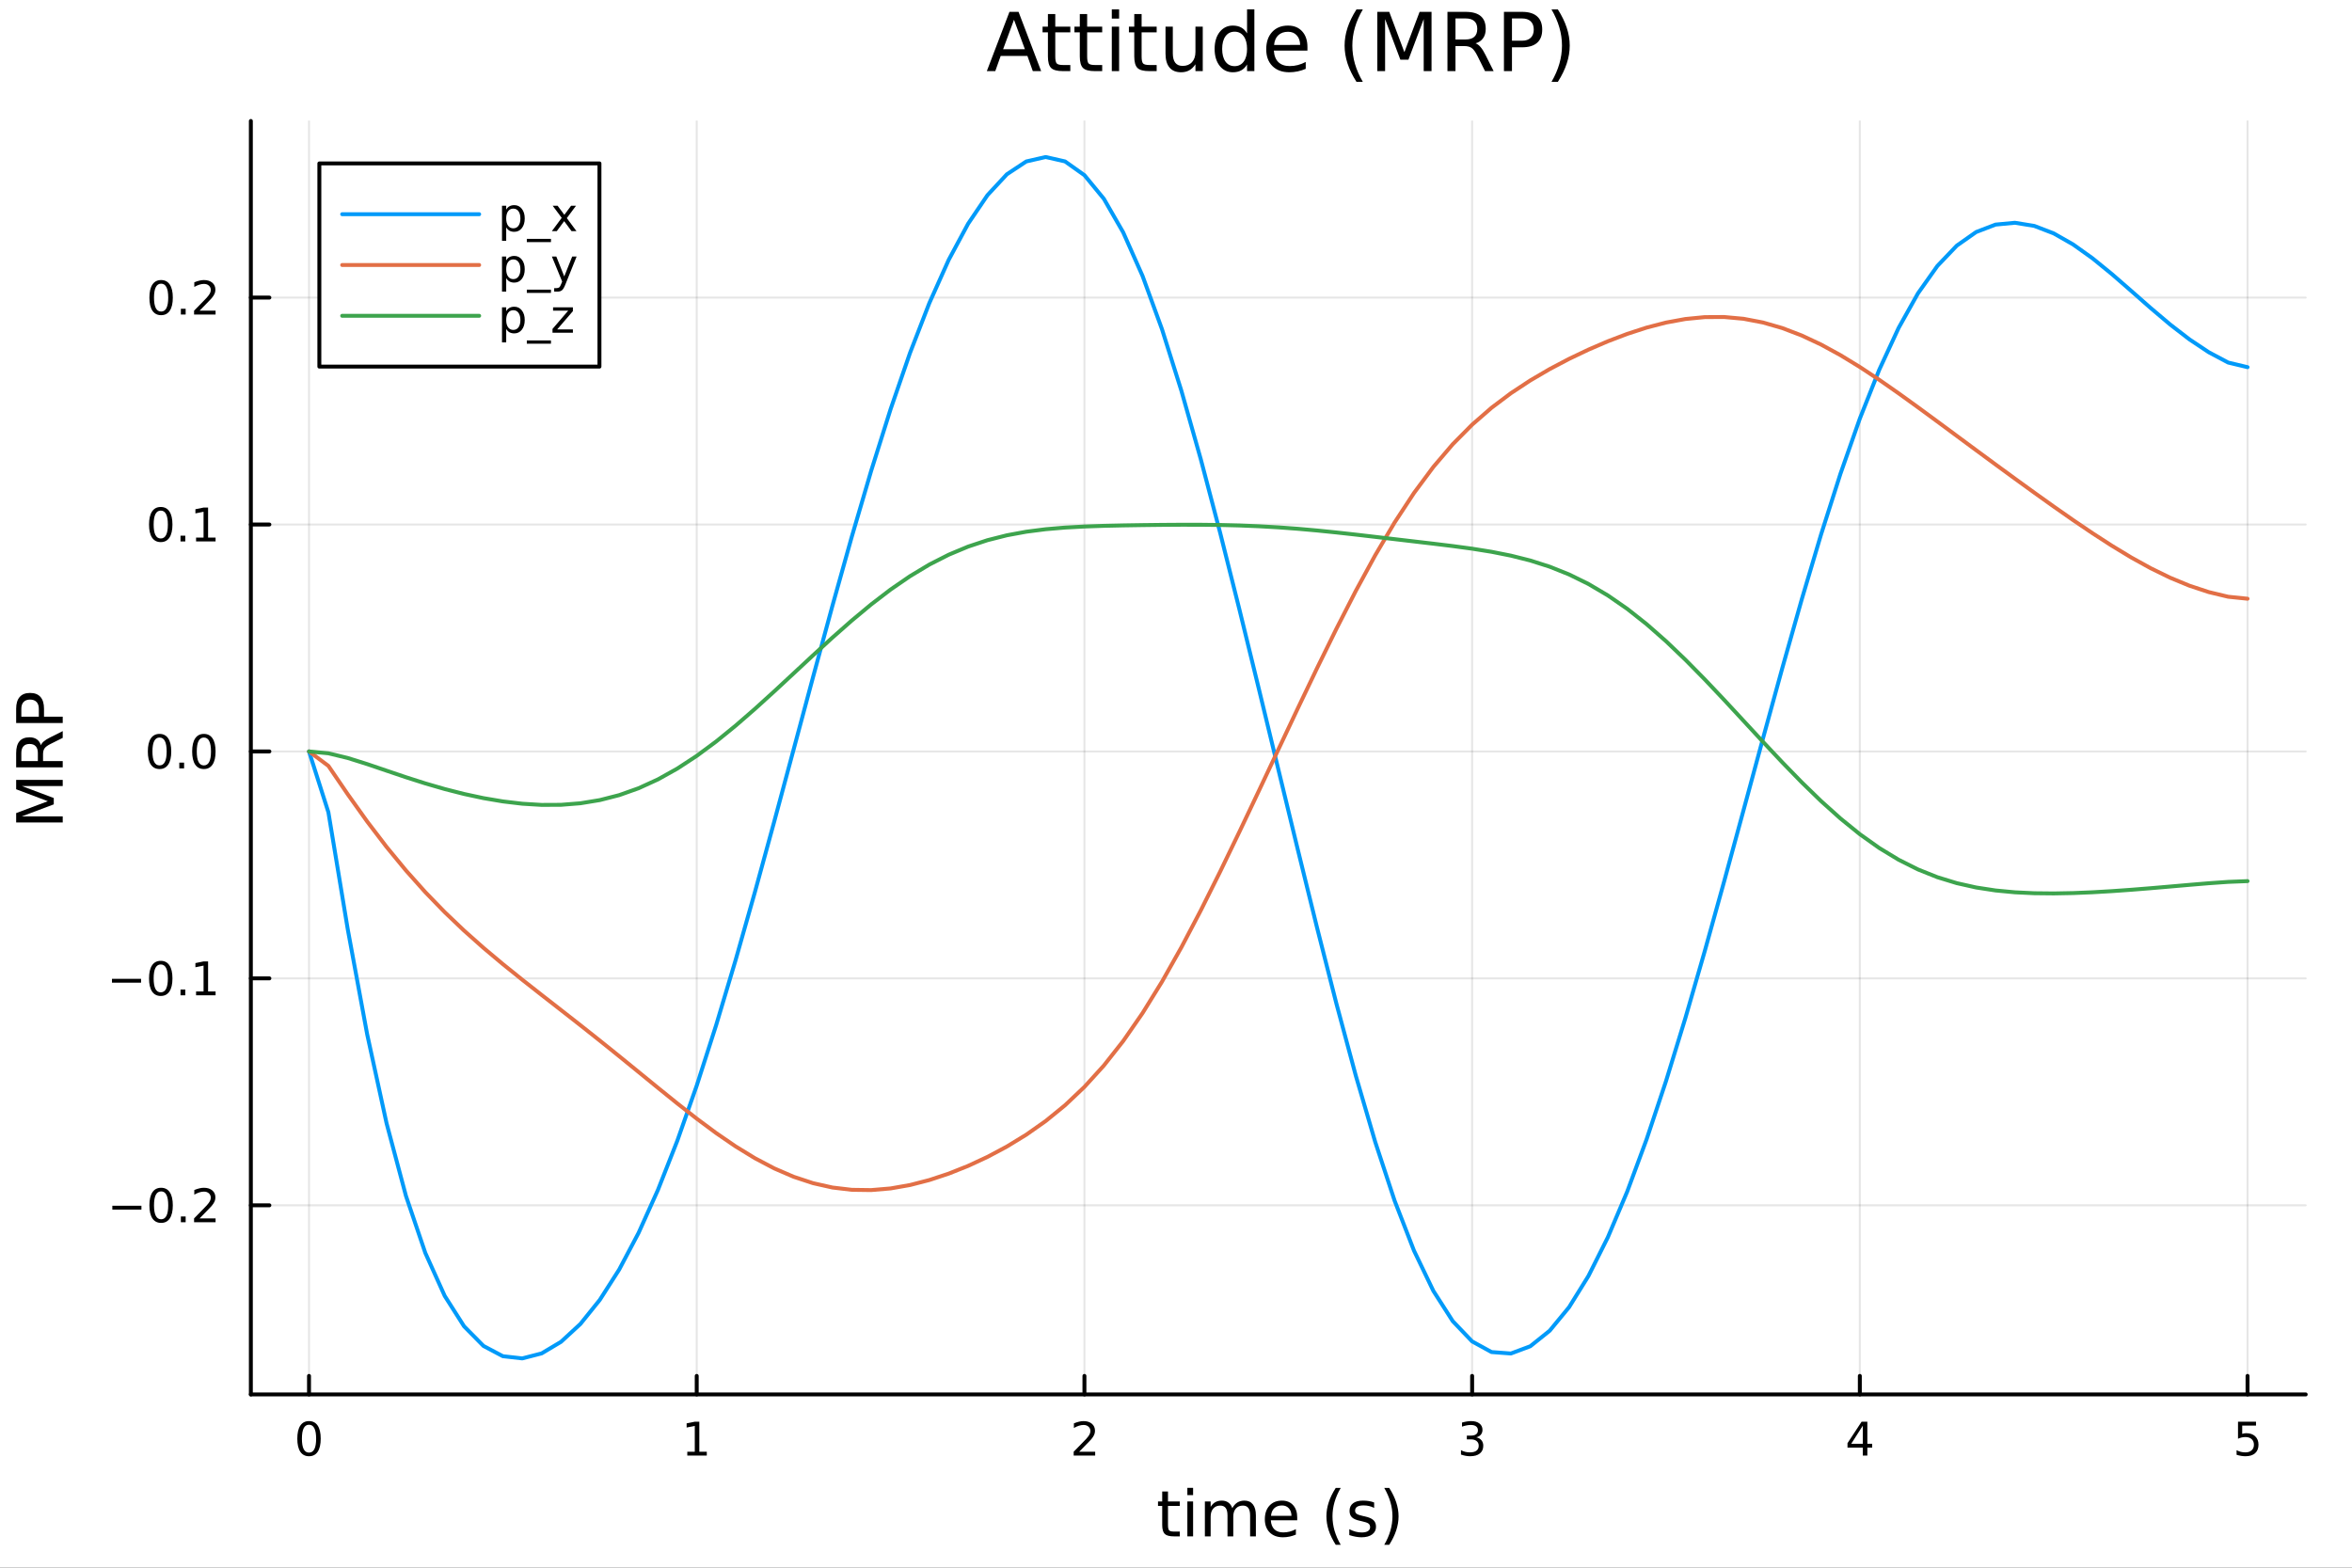 <?xml version="1.0" encoding="utf-8"?>
<svg xmlns="http://www.w3.org/2000/svg" xmlns:xlink="http://www.w3.org/1999/xlink" width="600" height="400" viewBox="0 0 2400 1600">
<rect x="0" y="0" width="2400" height="1600" fill="#333333" stroke="none"/>
<defs>
  <clipPath id="clip570">
    <rect x="0" y="0" width="2400" height="1600"/>
  </clipPath>
</defs>
<path clip-path="url(#clip570)" d="M0 1600 L2400 1600 L2400 0 L0 0  Z" fill="#ffffff" fill-rule="evenodd" fill-opacity="1"/>
<defs>
  <clipPath id="clip571">
    <rect x="480" y="0" width="1681" height="1600"/>
  </clipPath>
</defs>
<path clip-path="url(#clip570)" d="M255.977 1423.18 L2352.76 1423.18 L2352.76 123.472 L255.977 123.472  Z" fill="#ffffff" fill-rule="evenodd" fill-opacity="1"/>
<defs>
  <clipPath id="clip572">
    <rect x="255" y="123" width="2098" height="1301"/>
  </clipPath>
</defs>
<polyline clip-path="url(#clip572)" style="stroke:#000000; stroke-linecap:round; stroke-linejoin:round; stroke-width:2; stroke-opacity:0.1; fill:none" points="315.32,1423.18 315.32,123.472 "/>
<polyline clip-path="url(#clip572)" style="stroke:#000000; stroke-linecap:round; stroke-linejoin:round; stroke-width:2; stroke-opacity:0.1; fill:none" points="710.939,1423.18 710.939,123.472 "/>
<polyline clip-path="url(#clip572)" style="stroke:#000000; stroke-linecap:round; stroke-linejoin:round; stroke-width:2; stroke-opacity:0.1; fill:none" points="1106.56,1423.18 1106.56,123.472 "/>
<polyline clip-path="url(#clip572)" style="stroke:#000000; stroke-linecap:round; stroke-linejoin:round; stroke-width:2; stroke-opacity:0.1; fill:none" points="1502.18,1423.18 1502.18,123.472 "/>
<polyline clip-path="url(#clip572)" style="stroke:#000000; stroke-linecap:round; stroke-linejoin:round; stroke-width:2; stroke-opacity:0.1; fill:none" points="1897.79,1423.18 1897.79,123.472 "/>
<polyline clip-path="url(#clip572)" style="stroke:#000000; stroke-linecap:round; stroke-linejoin:round; stroke-width:2; stroke-opacity:0.1; fill:none" points="2293.41,1423.18 2293.41,123.472 "/>
<polyline clip-path="url(#clip572)" style="stroke:#000000; stroke-linecap:round; stroke-linejoin:round; stroke-width:2; stroke-opacity:0.1; fill:none" points="255.977,1230.15 2352.76,1230.15 "/>
<polyline clip-path="url(#clip572)" style="stroke:#000000; stroke-linecap:round; stroke-linejoin:round; stroke-width:2; stroke-opacity:0.1; fill:none" points="255.977,998.544 2352.76,998.544 "/>
<polyline clip-path="url(#clip572)" style="stroke:#000000; stroke-linecap:round; stroke-linejoin:round; stroke-width:2; stroke-opacity:0.1; fill:none" points="255.977,766.936 2352.76,766.936 "/>
<polyline clip-path="url(#clip572)" style="stroke:#000000; stroke-linecap:round; stroke-linejoin:round; stroke-width:2; stroke-opacity:0.1; fill:none" points="255.977,535.329 2352.76,535.329 "/>
<polyline clip-path="url(#clip572)" style="stroke:#000000; stroke-linecap:round; stroke-linejoin:round; stroke-width:2; stroke-opacity:0.1; fill:none" points="255.977,303.722 2352.76,303.722 "/>
<polyline clip-path="url(#clip570)" style="stroke:#000000; stroke-linecap:round; stroke-linejoin:round; stroke-width:4; stroke-opacity:1; fill:none" points="255.977,1423.18 2352.76,1423.18 "/>
<polyline clip-path="url(#clip570)" style="stroke:#000000; stroke-linecap:round; stroke-linejoin:round; stroke-width:4; stroke-opacity:1; fill:none" points="315.32,1423.18 315.32,1404.28 "/>
<polyline clip-path="url(#clip570)" style="stroke:#000000; stroke-linecap:round; stroke-linejoin:round; stroke-width:4; stroke-opacity:1; fill:none" points="710.939,1423.18 710.939,1404.28 "/>
<polyline clip-path="url(#clip570)" style="stroke:#000000; stroke-linecap:round; stroke-linejoin:round; stroke-width:4; stroke-opacity:1; fill:none" points="1106.56,1423.18 1106.56,1404.28 "/>
<polyline clip-path="url(#clip570)" style="stroke:#000000; stroke-linecap:round; stroke-linejoin:round; stroke-width:4; stroke-opacity:1; fill:none" points="1502.18,1423.18 1502.18,1404.28 "/>
<polyline clip-path="url(#clip570)" style="stroke:#000000; stroke-linecap:round; stroke-linejoin:round; stroke-width:4; stroke-opacity:1; fill:none" points="1897.79,1423.18 1897.79,1404.28 "/>
<polyline clip-path="url(#clip570)" style="stroke:#000000; stroke-linecap:round; stroke-linejoin:round; stroke-width:4; stroke-opacity:1; fill:none" points="2293.41,1423.18 2293.41,1404.28 "/>
<path clip-path="url(#clip570)" d="M315.32 1454.1 Q311.709 1454.1 309.88 1457.66 Q308.075 1461.2 308.075 1468.33 Q308.075 1475.44 309.88 1479.01 Q311.709 1482.55 315.32 1482.55 Q318.954 1482.55 320.76 1479.01 Q322.588 1475.44 322.588 1468.33 Q322.588 1461.2 320.76 1457.66 Q318.954 1454.1 315.32 1454.1 M315.32 1450.39 Q321.13 1450.39 324.186 1455 Q327.264 1459.58 327.264 1468.33 Q327.264 1477.06 324.186 1481.67 Q321.13 1486.25 315.32 1486.25 Q309.51 1486.25 306.431 1481.67 Q303.376 1477.06 303.376 1468.33 Q303.376 1459.58 306.431 1455 Q309.51 1450.39 315.32 1450.39 Z" fill="#000000" fill-rule="nonzero" fill-opacity="1" /><path clip-path="url(#clip570)" d="M701.321 1481.64 L708.959 1481.64 L708.959 1455.28 L700.649 1456.95 L700.649 1452.69 L708.913 1451.02 L713.589 1451.02 L713.589 1481.64 L721.228 1481.64 L721.228 1485.58 L701.321 1485.58 L701.321 1481.64 Z" fill="#000000" fill-rule="nonzero" fill-opacity="1" /><path clip-path="url(#clip570)" d="M1101.21 1481.64 L1117.53 1481.64 L1117.53 1485.58 L1095.59 1485.58 L1095.59 1481.64 Q1098.25 1478.89 1102.83 1474.26 Q1107.44 1469.61 1108.62 1468.27 Q1110.86 1465.74 1111.74 1464.01 Q1112.65 1462.25 1112.65 1460.56 Q1112.65 1457.8 1110.7 1456.07 Q1108.78 1454.33 1105.68 1454.33 Q1103.48 1454.33 1101.02 1455.09 Q1098.59 1455.86 1095.82 1457.41 L1095.82 1452.69 Q1098.64 1451.55 1101.09 1450.97 Q1103.55 1450.39 1105.59 1450.39 Q1110.96 1450.39 1114.15 1453.08 Q1117.34 1455.77 1117.34 1460.26 Q1117.34 1462.39 1116.53 1464.31 Q1115.75 1466.2 1113.64 1468.8 Q1113.06 1469.47 1109.96 1472.69 Q1106.86 1475.88 1101.21 1481.64 Z" fill="#000000" fill-rule="nonzero" fill-opacity="1" /><path clip-path="url(#clip570)" d="M1506.42 1466.95 Q1509.78 1467.66 1511.65 1469.93 Q1513.55 1472.2 1513.55 1475.53 Q1513.55 1480.65 1510.03 1483.45 Q1506.52 1486.25 1500.03 1486.25 Q1497.86 1486.25 1495.54 1485.81 Q1493.25 1485.39 1490.8 1484.54 L1490.8 1480.02 Q1492.74 1481.16 1495.06 1481.74 Q1497.37 1482.32 1499.9 1482.32 Q1504.29 1482.32 1506.59 1480.58 Q1508.9 1478.84 1508.9 1475.53 Q1508.9 1472.48 1506.75 1470.77 Q1504.62 1469.03 1500.8 1469.03 L1496.77 1469.03 L1496.77 1465.19 L1500.98 1465.19 Q1504.43 1465.19 1506.26 1463.82 Q1508.09 1462.43 1508.09 1459.84 Q1508.09 1457.18 1506.19 1455.77 Q1504.32 1454.33 1500.8 1454.33 Q1498.88 1454.33 1496.68 1454.75 Q1494.48 1455.16 1491.84 1456.04 L1491.84 1451.88 Q1494.5 1451.14 1496.82 1450.77 Q1499.16 1450.39 1501.22 1450.39 Q1506.54 1450.39 1509.64 1452.83 Q1512.74 1455.23 1512.74 1459.35 Q1512.74 1462.22 1511.1 1464.21 Q1509.46 1466.18 1506.42 1466.95 Z" fill="#000000" fill-rule="nonzero" fill-opacity="1" /><path clip-path="url(#clip570)" d="M1900.8 1455.09 L1889 1473.54 L1900.8 1473.54 L1900.8 1455.09 M1899.58 1451.02 L1905.46 1451.02 L1905.46 1473.54 L1910.39 1473.54 L1910.39 1477.43 L1905.46 1477.43 L1905.46 1485.58 L1900.8 1485.58 L1900.8 1477.43 L1885.2 1477.43 L1885.2 1472.92 L1899.58 1451.02 Z" fill="#000000" fill-rule="nonzero" fill-opacity="1" /><path clip-path="url(#clip570)" d="M2283.69 1451.02 L2302.05 1451.02 L2302.05 1454.96 L2287.97 1454.96 L2287.97 1463.43 Q2288.99 1463.08 2290.01 1462.92 Q2291.03 1462.73 2292.05 1462.73 Q2297.83 1462.73 2301.21 1465.9 Q2304.59 1469.08 2304.59 1474.49 Q2304.59 1480.07 2301.12 1483.17 Q2297.65 1486.25 2291.33 1486.25 Q2289.15 1486.25 2286.89 1485.88 Q2284.64 1485.51 2282.23 1484.77 L2282.23 1480.07 Q2284.32 1481.2 2286.54 1481.76 Q2288.76 1482.32 2291.24 1482.32 Q2295.24 1482.32 2297.58 1480.21 Q2299.92 1478.1 2299.92 1474.49 Q2299.92 1470.88 2297.58 1468.77 Q2295.24 1466.67 2291.24 1466.67 Q2289.36 1466.67 2287.49 1467.08 Q2285.64 1467.5 2283.69 1468.38 L2283.69 1451.02 Z" fill="#000000" fill-rule="nonzero" fill-opacity="1" /><path clip-path="url(#clip570)" d="M1191.82 1522.27 L1191.82 1532.4 L1203.88 1532.4 L1203.88 1536.95 L1191.82 1536.95 L1191.82 1556.3 Q1191.82 1560.66 1193 1561.9 Q1194.21 1563.14 1197.87 1563.14 L1203.88 1563.14 L1203.88 1568.04 L1197.87 1568.04 Q1191.09 1568.04 1188.51 1565.53 Q1185.93 1562.98 1185.93 1556.3 L1185.93 1536.95 L1181.64 1536.95 L1181.64 1532.4 L1185.93 1532.4 L1185.93 1522.27 L1191.82 1522.27 Z" fill="#000000" fill-rule="nonzero" fill-opacity="1" /><path clip-path="url(#clip570)" d="M1211.59 1532.4 L1217.44 1532.4 L1217.44 1568.04 L1211.59 1568.04 L1211.59 1532.4 M1211.59 1518.52 L1217.44 1518.52 L1217.44 1525.93 L1211.59 1525.93 L1211.59 1518.52 Z" fill="#000000" fill-rule="nonzero" fill-opacity="1" /><path clip-path="url(#clip570)" d="M1257.45 1539.24 Q1259.65 1535.29 1262.7 1533.41 Q1265.76 1531.54 1269.9 1531.54 Q1275.47 1531.54 1278.49 1535.45 Q1281.51 1539.33 1281.51 1546.53 L1281.51 1568.04 L1275.63 1568.04 L1275.63 1546.72 Q1275.63 1541.59 1273.81 1539.11 Q1272 1536.63 1268.27 1536.63 Q1263.72 1536.63 1261.08 1539.65 Q1258.44 1542.68 1258.44 1547.9 L1258.44 1568.04 L1252.55 1568.04 L1252.55 1546.72 Q1252.55 1541.56 1250.74 1539.11 Q1248.92 1536.63 1245.13 1536.63 Q1240.65 1536.63 1238 1539.68 Q1235.36 1542.71 1235.36 1547.9 L1235.36 1568.04 L1229.47 1568.04 L1229.47 1532.4 L1235.36 1532.4 L1235.36 1537.93 Q1237.37 1534.66 1240.17 1533.1 Q1242.97 1531.54 1246.82 1531.54 Q1250.7 1531.54 1253.41 1533.51 Q1256.15 1535.48 1257.45 1539.24 Z" fill="#000000" fill-rule="nonzero" fill-opacity="1" /><path clip-path="url(#clip570)" d="M1323.69 1548.76 L1323.69 1551.62 L1296.76 1551.62 Q1297.14 1557.67 1300.39 1560.85 Q1303.67 1564 1309.49 1564 Q1312.86 1564 1316.02 1563.17 Q1319.2 1562.35 1322.32 1560.69 L1322.32 1566.23 Q1319.17 1567.57 1315.86 1568.27 Q1312.55 1568.97 1309.14 1568.97 Q1300.61 1568.97 1295.61 1564 Q1290.65 1559.04 1290.65 1550.57 Q1290.65 1541.82 1295.36 1536.69 Q1300.1 1531.54 1308.12 1531.54 Q1315.32 1531.54 1319.49 1536.18 Q1323.69 1540.8 1323.69 1548.76 M1317.83 1547.04 Q1317.77 1542.23 1315.12 1539.37 Q1312.51 1536.5 1308.19 1536.5 Q1303.28 1536.5 1300.32 1539.27 Q1297.4 1542.04 1296.95 1547.07 L1317.83 1547.04 Z" fill="#000000" fill-rule="nonzero" fill-opacity="1" /><path clip-path="url(#clip570)" d="M1368.09 1518.58 Q1363.82 1525.9 1361.75 1533.06 Q1359.68 1540.23 1359.68 1547.58 Q1359.68 1554.93 1361.75 1562.16 Q1363.85 1569.35 1368.09 1576.64 L1362.99 1576.64 Q1358.22 1569.16 1355.83 1561.93 Q1353.48 1554.71 1353.48 1547.58 Q1353.48 1540.48 1355.83 1533.29 Q1358.19 1526.09 1362.99 1518.58 L1368.09 1518.58 Z" fill="#000000" fill-rule="nonzero" fill-opacity="1" /><path clip-path="url(#clip570)" d="M1402.18 1533.45 L1402.18 1538.98 Q1399.69 1537.71 1397.02 1537.07 Q1394.35 1536.44 1391.48 1536.44 Q1387.12 1536.44 1384.92 1537.77 Q1382.76 1539.11 1382.76 1541.79 Q1382.76 1543.82 1384.32 1545 Q1385.88 1546.15 1390.59 1547.2 L1392.6 1547.64 Q1398.83 1548.98 1401.44 1551.43 Q1404.09 1553.85 1404.09 1558.21 Q1404.09 1563.17 1400.14 1566.07 Q1396.22 1568.97 1389.35 1568.97 Q1386.48 1568.97 1383.36 1568.39 Q1380.28 1567.85 1376.84 1566.74 L1376.84 1560.69 Q1380.09 1562.38 1383.24 1563.24 Q1386.39 1564.07 1389.48 1564.07 Q1393.61 1564.07 1395.84 1562.66 Q1398.07 1561.23 1398.07 1558.65 Q1398.07 1556.27 1396.45 1554.99 Q1394.86 1553.72 1389.41 1552.54 L1387.38 1552.07 Q1381.93 1550.92 1379.51 1548.56 Q1377.09 1546.18 1377.09 1542.04 Q1377.09 1537.01 1380.66 1534.27 Q1384.22 1531.54 1390.78 1531.54 Q1394.03 1531.54 1396.89 1532.01 Q1399.76 1532.49 1402.18 1533.45 Z" fill="#000000" fill-rule="nonzero" fill-opacity="1" /><path clip-path="url(#clip570)" d="M1412.49 1518.58 L1417.58 1518.58 Q1422.35 1526.09 1424.71 1533.29 Q1427.1 1540.48 1427.1 1547.58 Q1427.1 1554.71 1424.71 1561.93 Q1422.35 1569.16 1417.58 1576.64 L1412.49 1576.64 Q1416.72 1569.35 1418.79 1562.16 Q1420.89 1554.93 1420.89 1547.58 Q1420.89 1540.23 1418.79 1533.06 Q1416.72 1525.9 1412.49 1518.58 Z" fill="#000000" fill-rule="nonzero" fill-opacity="1" /><polyline clip-path="url(#clip570)" style="stroke:#000000; stroke-linecap:round; stroke-linejoin:round; stroke-width:4; stroke-opacity:1; fill:none" points="255.977,1423.18 255.977,123.472 "/>
<polyline clip-path="url(#clip570)" style="stroke:#000000; stroke-linecap:round; stroke-linejoin:round; stroke-width:4; stroke-opacity:1; fill:none" points="255.977,1230.15 274.875,1230.15 "/>
<polyline clip-path="url(#clip570)" style="stroke:#000000; stroke-linecap:round; stroke-linejoin:round; stroke-width:4; stroke-opacity:1; fill:none" points="255.977,998.544 274.875,998.544 "/>
<polyline clip-path="url(#clip570)" style="stroke:#000000; stroke-linecap:round; stroke-linejoin:round; stroke-width:4; stroke-opacity:1; fill:none" points="255.977,766.936 274.875,766.936 "/>
<polyline clip-path="url(#clip570)" style="stroke:#000000; stroke-linecap:round; stroke-linejoin:round; stroke-width:4; stroke-opacity:1; fill:none" points="255.977,535.329 274.875,535.329 "/>
<polyline clip-path="url(#clip570)" style="stroke:#000000; stroke-linecap:round; stroke-linejoin:round; stroke-width:4; stroke-opacity:1; fill:none" points="255.977,303.722 274.875,303.722 "/>
<path clip-path="url(#clip570)" d="M114.631 1230.6 L144.306 1230.6 L144.306 1234.54 L114.631 1234.54 L114.631 1230.6 Z" fill="#000000" fill-rule="nonzero" fill-opacity="1" /><path clip-path="url(#clip570)" d="M164.399 1215.95 Q160.788 1215.95 158.959 1219.51 Q157.153 1223.06 157.153 1230.19 Q157.153 1237.29 158.959 1240.86 Q160.788 1244.4 164.399 1244.4 Q168.033 1244.4 169.839 1240.86 Q171.667 1237.29 171.667 1230.19 Q171.667 1223.06 169.839 1219.51 Q168.033 1215.95 164.399 1215.95 M164.399 1212.25 Q170.209 1212.25 173.264 1216.85 Q176.343 1221.44 176.343 1230.19 Q176.343 1238.91 173.264 1243.52 Q170.209 1248.1 164.399 1248.1 Q158.589 1248.1 155.51 1243.52 Q152.454 1238.91 152.454 1230.19 Q152.454 1221.44 155.51 1216.85 Q158.589 1212.25 164.399 1212.25 Z" fill="#000000" fill-rule="nonzero" fill-opacity="1" /><path clip-path="url(#clip570)" d="M184.561 1241.55 L189.445 1241.55 L189.445 1247.43 L184.561 1247.43 L184.561 1241.55 Z" fill="#000000" fill-rule="nonzero" fill-opacity="1" /><path clip-path="url(#clip570)" d="M203.658 1243.5 L219.977 1243.5 L219.977 1247.43 L198.033 1247.43 L198.033 1243.5 Q200.695 1240.74 205.278 1236.11 Q209.885 1231.46 211.065 1230.12 Q213.311 1227.59 214.19 1225.86 Q215.093 1224.1 215.093 1222.41 Q215.093 1219.65 213.149 1217.92 Q211.227 1216.18 208.125 1216.18 Q205.926 1216.18 203.473 1216.94 Q201.042 1217.71 198.264 1219.26 L198.264 1214.54 Q201.088 1213.4 203.542 1212.82 Q205.996 1212.25 208.033 1212.25 Q213.403 1212.25 216.598 1214.93 Q219.792 1217.62 219.792 1222.11 Q219.792 1224.24 218.982 1226.16 Q218.195 1228.06 216.088 1230.65 Q215.51 1231.32 212.408 1234.54 Q209.306 1237.73 203.658 1243.5 Z" fill="#000000" fill-rule="nonzero" fill-opacity="1" /><path clip-path="url(#clip570)" d="M114.26 998.995 L143.936 998.995 L143.936 1002.93 L114.26 1002.93 L114.26 998.995 Z" fill="#000000" fill-rule="nonzero" fill-opacity="1" /><path clip-path="url(#clip570)" d="M164.028 984.342 Q160.417 984.342 158.589 987.907 Q156.783 991.449 156.783 998.578 Q156.783 1005.68 158.589 1009.25 Q160.417 1012.79 164.028 1012.79 Q167.663 1012.79 169.468 1009.25 Q171.297 1005.68 171.297 998.578 Q171.297 991.449 169.468 987.907 Q167.663 984.342 164.028 984.342 M164.028 980.639 Q169.839 980.639 172.894 985.245 Q175.973 989.828 175.973 998.578 Q175.973 1007.31 172.894 1011.91 Q169.839 1016.49 164.028 1016.49 Q158.218 1016.49 155.14 1011.91 Q152.084 1007.31 152.084 998.578 Q152.084 989.828 155.14 985.245 Q158.218 980.639 164.028 980.639 Z" fill="#000000" fill-rule="nonzero" fill-opacity="1" /><path clip-path="url(#clip570)" d="M184.19 1009.94 L189.075 1009.94 L189.075 1015.82 L184.19 1015.82 L184.19 1009.94 Z" fill="#000000" fill-rule="nonzero" fill-opacity="1" /><path clip-path="url(#clip570)" d="M200.07 1011.89 L207.709 1011.89 L207.709 985.523 L199.399 987.189 L199.399 982.93 L207.662 981.264 L212.338 981.264 L212.338 1011.89 L219.977 1011.89 L219.977 1015.82 L200.07 1015.82 L200.07 1011.89 Z" fill="#000000" fill-rule="nonzero" fill-opacity="1" /><path clip-path="url(#clip570)" d="M162.802 752.735 Q159.19 752.735 157.362 756.3 Q155.556 759.841 155.556 766.971 Q155.556 774.077 157.362 777.642 Q159.19 781.184 162.802 781.184 Q166.436 781.184 168.241 777.642 Q170.07 774.077 170.07 766.971 Q170.07 759.841 168.241 756.3 Q166.436 752.735 162.802 752.735 M162.802 749.031 Q168.612 749.031 171.667 753.638 Q174.746 758.221 174.746 766.971 Q174.746 775.698 171.667 780.304 Q168.612 784.888 162.802 784.888 Q156.991 784.888 153.913 780.304 Q150.857 775.698 150.857 766.971 Q150.857 758.221 153.913 753.638 Q156.991 749.031 162.802 749.031 Z" fill="#000000" fill-rule="nonzero" fill-opacity="1" /><path clip-path="url(#clip570)" d="M182.963 778.337 L187.848 778.337 L187.848 784.216 L182.963 784.216 L182.963 778.337 Z" fill="#000000" fill-rule="nonzero" fill-opacity="1" /><path clip-path="url(#clip570)" d="M208.033 752.735 Q204.422 752.735 202.593 756.3 Q200.787 759.841 200.787 766.971 Q200.787 774.077 202.593 777.642 Q204.422 781.184 208.033 781.184 Q211.667 781.184 213.473 777.642 Q215.301 774.077 215.301 766.971 Q215.301 759.841 213.473 756.3 Q211.667 752.735 208.033 752.735 M208.033 749.031 Q213.843 749.031 216.898 753.638 Q219.977 758.221 219.977 766.971 Q219.977 775.698 216.898 780.304 Q213.843 784.888 208.033 784.888 Q202.223 784.888 199.144 780.304 Q196.088 775.698 196.088 766.971 Q196.088 758.221 199.144 753.638 Q202.223 749.031 208.033 749.031 Z" fill="#000000" fill-rule="nonzero" fill-opacity="1" /><path clip-path="url(#clip570)" d="M164.028 521.128 Q160.417 521.128 158.589 524.693 Q156.783 528.234 156.783 535.364 Q156.783 542.47 158.589 546.035 Q160.417 549.577 164.028 549.577 Q167.663 549.577 169.468 546.035 Q171.297 542.47 171.297 535.364 Q171.297 528.234 169.468 524.693 Q167.663 521.128 164.028 521.128 M164.028 517.424 Q169.839 517.424 172.894 522.031 Q175.973 526.614 175.973 535.364 Q175.973 544.091 172.894 548.697 Q169.839 553.28 164.028 553.28 Q158.218 553.28 155.14 548.697 Q152.084 544.091 152.084 535.364 Q152.084 526.614 155.14 522.031 Q158.218 517.424 164.028 517.424 Z" fill="#000000" fill-rule="nonzero" fill-opacity="1" /><path clip-path="url(#clip570)" d="M184.19 546.729 L189.075 546.729 L189.075 552.609 L184.19 552.609 L184.19 546.729 Z" fill="#000000" fill-rule="nonzero" fill-opacity="1" /><path clip-path="url(#clip570)" d="M200.07 548.674 L207.709 548.674 L207.709 522.308 L199.399 523.975 L199.399 519.716 L207.662 518.049 L212.338 518.049 L212.338 548.674 L219.977 548.674 L219.977 552.609 L200.07 552.609 L200.07 548.674 Z" fill="#000000" fill-rule="nonzero" fill-opacity="1" /><path clip-path="url(#clip570)" d="M164.399 289.52 Q160.788 289.52 158.959 293.085 Q157.153 296.627 157.153 303.757 Q157.153 310.863 158.959 314.428 Q160.788 317.969 164.399 317.969 Q168.033 317.969 169.839 314.428 Q171.667 310.863 171.667 303.757 Q171.667 296.627 169.839 293.085 Q168.033 289.52 164.399 289.52 M164.399 285.817 Q170.209 285.817 173.264 290.423 Q176.343 295.007 176.343 303.757 Q176.343 312.483 173.264 317.09 Q170.209 321.673 164.399 321.673 Q158.589 321.673 155.51 317.09 Q152.454 312.483 152.454 303.757 Q152.454 295.007 155.51 290.423 Q158.589 285.817 164.399 285.817 Z" fill="#000000" fill-rule="nonzero" fill-opacity="1" /><path clip-path="url(#clip570)" d="M184.561 315.122 L189.445 315.122 L189.445 321.002 L184.561 321.002 L184.561 315.122 Z" fill="#000000" fill-rule="nonzero" fill-opacity="1" /><path clip-path="url(#clip570)" d="M203.658 317.067 L219.977 317.067 L219.977 321.002 L198.033 321.002 L198.033 317.067 Q200.695 314.312 205.278 309.682 Q209.885 305.03 211.065 303.687 Q213.311 301.164 214.19 299.428 Q215.093 297.669 215.093 295.979 Q215.093 293.224 213.149 291.488 Q211.227 289.752 208.125 289.752 Q205.926 289.752 203.473 290.516 Q201.042 291.28 198.264 292.831 L198.264 288.108 Q201.088 286.974 203.542 286.396 Q205.996 285.817 208.033 285.817 Q213.403 285.817 216.598 288.502 Q219.792 291.187 219.792 295.678 Q219.792 297.807 218.982 299.729 Q218.195 301.627 216.088 304.219 Q215.51 304.891 212.408 308.108 Q209.306 311.303 203.658 317.067 Z" fill="#000000" fill-rule="nonzero" fill-opacity="1" /><path clip-path="url(#clip570)" d="M16.484 839.434 L16.484 829.853 L48.822 817.727 L16.484 805.536 L16.484 795.956 L64.004 795.956 L64.004 802.226 L22.277 802.226 L54.869 814.48 L54.869 820.941 L22.277 833.195 L64.004 833.195 L64.004 839.434 L16.484 839.434 Z" fill="#000000" fill-rule="nonzero" fill-opacity="1" /><path clip-path="url(#clip570)" d="M41.724 760.658 Q42.424 758.589 44.716 756.648 Q47.008 754.674 51.018 752.701 L64.004 746.176 L64.004 753.083 L51.814 759.162 Q47.039 761.518 45.48 763.746 Q43.92 765.942 43.92 769.761 L43.92 776.763 L64.004 776.763 L64.004 783.193 L16.484 783.193 L16.484 768.679 Q16.484 760.531 19.89 756.521 Q23.296 752.51 30.17 752.51 Q34.658 752.51 37.618 754.611 Q40.578 756.68 41.724 760.658 M21.768 776.763 L38.637 776.763 L38.637 768.679 Q38.637 764.032 36.504 761.677 Q34.34 759.29 30.17 759.29 Q26.001 759.29 23.9 761.677 Q21.768 764.032 21.768 768.679 L21.768 776.763 Z" fill="#000000" fill-rule="nonzero" fill-opacity="1" /><path clip-path="url(#clip570)" d="M21.768 731.471 L39.623 731.471 L39.623 723.387 Q39.623 718.899 37.3 716.448 Q34.977 713.998 30.68 713.998 Q26.415 713.998 24.091 716.448 Q21.768 718.899 21.768 723.387 L21.768 731.471 M16.484 737.901 L16.484 723.387 Q16.484 715.398 20.113 711.324 Q23.709 707.218 30.68 707.218 Q37.714 707.218 41.31 711.324 Q44.907 715.398 44.907 723.387 L44.907 731.471 L64.004 731.471 L64.004 737.901 L16.484 737.901 Z" fill="#000000" fill-rule="nonzero" fill-opacity="1" /><path clip-path="url(#clip570)" d="M1034.68 20.157 L1023.58 50.255 L1045.82 50.255 L1034.68 20.157 M1030.06 12.096 L1039.34 12.096 L1062.39 72.576 L1053.88 72.576 L1048.37 57.061 L1021.11 57.061 L1015.6 72.576 L1006.97 72.576 L1030.06 12.096 Z" fill="#000000" fill-rule="nonzero" fill-opacity="1" /><path clip-path="url(#clip570)" d="M1076.81 14.324 L1076.81 27.206 L1092.16 27.206 L1092.16 32.999 L1076.81 32.999 L1076.81 57.628 Q1076.81 63.178 1078.31 64.758 Q1079.85 66.338 1084.5 66.338 L1092.16 66.338 L1092.16 72.576 L1084.5 72.576 Q1075.88 72.576 1072.59 69.376 Q1069.31 66.135 1069.31 57.628 L1069.31 32.999 L1063.84 32.999 L1063.84 27.206 L1069.31 27.206 L1069.31 14.324 L1076.81 14.324 Z" fill="#000000" fill-rule="nonzero" fill-opacity="1" /><path clip-path="url(#clip570)" d="M1109.34 14.324 L1109.34 27.206 L1124.69 27.206 L1124.69 32.999 L1109.34 32.999 L1109.34 57.628 Q1109.34 63.178 1110.83 64.758 Q1112.37 66.338 1117.03 66.338 L1124.69 66.338 L1124.69 72.576 L1117.03 72.576 Q1108.4 72.576 1105.12 69.376 Q1101.84 66.135 1101.84 57.628 L1101.84 32.999 L1096.37 32.999 L1096.37 27.206 L1101.84 27.206 L1101.84 14.324 L1109.34 14.324 Z" fill="#000000" fill-rule="nonzero" fill-opacity="1" /><path clip-path="url(#clip570)" d="M1134.49 27.206 L1141.95 27.206 L1141.95 72.576 L1134.49 72.576 L1134.49 27.206 M1134.49 9.544 L1141.95 9.544 L1141.95 18.983 L1134.49 18.983 L1134.49 9.544 Z" fill="#000000" fill-rule="nonzero" fill-opacity="1" /><path clip-path="url(#clip570)" d="M1164.91 14.324 L1164.91 27.206 L1180.27 27.206 L1180.27 32.999 L1164.91 32.999 L1164.91 57.628 Q1164.91 63.178 1166.41 64.758 Q1167.95 66.338 1172.61 66.338 L1180.27 66.338 L1180.27 72.576 L1172.61 72.576 Q1163.98 72.576 1160.7 69.376 Q1157.42 66.135 1157.42 57.628 L1157.42 32.999 L1151.95 32.999 L1151.95 27.206 L1157.42 27.206 L1157.42 14.324 L1164.91 14.324 Z" fill="#000000" fill-rule="nonzero" fill-opacity="1" /><path clip-path="url(#clip570)" d="M1189.3 54.671 L1189.3 27.206 L1196.75 27.206 L1196.75 54.387 Q1196.75 60.828 1199.27 64.069 Q1201.78 67.269 1206.8 67.269 Q1212.84 67.269 1216.32 63.421 Q1219.84 59.573 1219.84 52.929 L1219.84 27.206 L1227.3 27.206 L1227.3 72.576 L1219.84 72.576 L1219.84 65.608 Q1217.13 69.74 1213.53 71.766 Q1209.96 73.751 1205.22 73.751 Q1197.4 73.751 1193.35 68.89 Q1189.3 64.029 1189.3 54.671 M1208.06 26.112 L1208.06 26.112 Z" fill="#000000" fill-rule="nonzero" fill-opacity="1" /><path clip-path="url(#clip570)" d="M1272.51 34.092 L1272.51 9.544 L1279.96 9.544 L1279.96 72.576 L1272.51 72.576 L1272.51 65.77 Q1270.16 69.821 1266.55 71.806 Q1262.99 73.751 1257.96 73.751 Q1249.74 73.751 1244.55 67.188 Q1239.41 60.626 1239.41 49.931 Q1239.41 39.237 1244.55 32.675 Q1249.74 26.112 1257.96 26.112 Q1262.99 26.112 1266.55 28.097 Q1270.16 30.041 1272.51 34.092 M1247.11 49.931 Q1247.11 58.155 1250.47 62.854 Q1253.87 67.512 1259.79 67.512 Q1265.7 67.512 1269.1 62.854 Q1272.51 58.155 1272.51 49.931 Q1272.51 41.708 1269.1 37.05 Q1265.7 32.35 1259.79 32.35 Q1253.87 32.35 1250.47 37.05 Q1247.11 41.708 1247.11 49.931 Z" fill="#000000" fill-rule="nonzero" fill-opacity="1" /><path clip-path="url(#clip570)" d="M1334.12 48.028 L1334.12 51.673 L1299.85 51.673 Q1300.34 59.37 1304.47 63.421 Q1308.64 67.431 1316.05 67.431 Q1320.35 67.431 1324.36 66.378 Q1328.41 65.325 1332.38 63.218 L1332.38 70.267 Q1328.37 71.968 1324.16 72.86 Q1319.94 73.751 1315.61 73.751 Q1304.75 73.751 1298.39 67.431 Q1292.07 61.112 1292.07 50.337 Q1292.07 39.197 1298.07 32.675 Q1304.1 26.112 1314.31 26.112 Q1323.47 26.112 1328.77 32.026 Q1334.12 37.9 1334.12 48.028 M1326.67 45.84 Q1326.59 39.723 1323.22 36.077 Q1319.9 32.431 1314.39 32.431 Q1308.15 32.431 1304.39 35.956 Q1300.66 39.48 1300.09 45.88 L1326.67 45.84 Z" fill="#000000" fill-rule="nonzero" fill-opacity="1" /><path clip-path="url(#clip570)" d="M1390.63 9.625 Q1385.2 18.942 1382.57 28.057 Q1379.94 37.171 1379.94 46.529 Q1379.94 55.886 1382.57 65.082 Q1385.24 74.237 1390.63 83.513 L1384.15 83.513 Q1378.07 73.994 1375.03 64.798 Q1372.04 55.603 1372.04 46.529 Q1372.04 37.495 1375.03 28.34 Q1378.03 19.185 1384.15 9.625 L1390.63 9.625 Z" fill="#000000" fill-rule="nonzero" fill-opacity="1" /><path clip-path="url(#clip570)" d="M1405.42 12.096 L1417.61 12.096 L1433.04 53.253 L1448.56 12.096 L1460.75 12.096 L1460.75 72.576 L1452.77 72.576 L1452.77 19.469 L1437.18 60.95 L1428.95 60.95 L1413.36 19.469 L1413.36 72.576 L1405.42 72.576 L1405.42 12.096 Z" fill="#000000" fill-rule="nonzero" fill-opacity="1" /><path clip-path="url(#clip570)" d="M1505.68 44.22 Q1508.31 45.111 1510.78 48.028 Q1513.29 50.944 1515.8 56.048 L1524.11 72.576 L1515.32 72.576 L1507.58 57.061 Q1504.58 50.985 1501.75 49 Q1498.95 47.015 1494.09 47.015 L1485.18 47.015 L1485.18 72.576 L1477 72.576 L1477 12.096 L1495.47 12.096 Q1505.84 12.096 1510.94 16.43 Q1516.05 20.765 1516.05 29.515 Q1516.05 35.227 1513.37 38.994 Q1510.74 42.761 1505.68 44.22 M1485.18 18.82 L1485.18 40.29 L1495.47 40.29 Q1501.38 40.29 1504.38 37.576 Q1507.42 34.822 1507.42 29.515 Q1507.42 24.208 1504.38 21.535 Q1501.38 18.82 1495.47 18.82 L1485.18 18.82 Z" fill="#000000" fill-rule="nonzero" fill-opacity="1" /><path clip-path="url(#clip570)" d="M1542.82 18.82 L1542.82 41.546 L1553.11 41.546 Q1558.82 41.546 1561.94 38.589 Q1565.06 35.632 1565.06 30.163 Q1565.06 24.735 1561.94 21.778 Q1558.82 18.82 1553.11 18.82 L1542.82 18.82 M1534.64 12.096 L1553.11 12.096 Q1563.28 12.096 1568.47 16.714 Q1573.69 21.292 1573.69 30.163 Q1573.69 39.115 1568.47 43.693 Q1563.28 48.271 1553.11 48.271 L1542.82 48.271 L1542.82 72.576 L1534.64 72.576 L1534.64 12.096 Z" fill="#000000" fill-rule="nonzero" fill-opacity="1" /><path clip-path="url(#clip570)" d="M1583.17 9.625 L1589.65 9.625 Q1595.73 19.185 1598.73 28.34 Q1601.76 37.495 1601.76 46.529 Q1601.76 55.603 1598.73 64.798 Q1595.73 73.994 1589.65 83.513 L1583.17 83.513 Q1588.56 74.237 1591.19 65.082 Q1593.86 55.886 1593.86 46.529 Q1593.86 37.171 1591.19 28.057 Q1588.56 18.942 1583.17 9.625 Z" fill="#000000" fill-rule="nonzero" fill-opacity="1" /><polyline clip-path="url(#clip572)" style="stroke:#009af9; stroke-linecap:round; stroke-linejoin:round; stroke-width:4; stroke-opacity:1; fill:none" points="315.32,766.936 335.101,829.055 354.882,948.614 374.663,1055.62 394.444,1146.37 414.225,1220.52 434.006,1278.8 453.786,1322.62 473.567,1353.68 493.348,1373.68 513.129,1384.16 532.91,1386.4 552.691,1381.3 572.472,1369.48 592.253,1351.24 612.034,1326.68 631.815,1295.73 651.596,1258.32 671.377,1214.42 691.158,1164.19 710.939,1107.98 730.72,1046.4 750.5,980.272 770.281,910.572 790.062,838.383 809.843,764.834 829.624,691.085 849.405,618.313 869.186,547.711 888.967,480.458 908.748,417.674 928.529,360.351 948.31,309.308 968.091,265.16 987.872,228.341 1007.65,199.16 1027.43,177.879 1047.21,164.787 1067,160.256 1086.78,164.752 1106.56,178.792 1126.34,202.843 1146.12,237.183 1165.9,281.732 1185.68,335.929 1205.46,398.691 1225.24,468.509 1245.02,543.645 1264.8,622.391 1284.59,703.25 1304.37,784.991 1324.15,866.544 1343.93,946.802 1363.71,1024.45 1383.49,1097.91 1403.27,1165.45 1423.05,1225.39 1442.83,1276.38 1462.61,1317.5 1482.39,1348.38 1502.18,1369.07 1521.96,1379.92 1541.74,1381.4 1561.52,1374 1581.3,1358.15 1601.08,1334.15 1620.86,1302.29 1640.64,1262.84 1660.42,1216.16 1680.2,1162.78 1699.99,1103.44 1719.77,1039.05 1739.55,970.697 1759.33,899.574 1779.11,826.905 1798.89,753.924 1818.67,681.867 1838.45,611.973 1858.23,545.47 1878.01,483.536 1897.79,427.233 1917.58,377.419 1937.36,334.691 1957.14,299.354 1976.92,271.433 1996.7,250.716 2016.48,236.817 2036.26,229.226 2056.04,227.361 2075.82,230.58 2095.6,238.195 2115.38,249.465 2135.17,263.587 2154.95,279.705 2174.73,296.922 2194.51,314.332 2214.29,331.063 2234.07,346.334 2253.85,359.501 2273.63,370.024 2293.41,374.743 "/>
<polyline clip-path="url(#clip572)" style="stroke:#e26f46; stroke-linecap:round; stroke-linejoin:round; stroke-width:4; stroke-opacity:1; fill:none" points="315.32,766.936 335.101,781.69 354.882,810.707 374.663,838.444 394.444,864.362 414.225,888.391 434.006,910.549 453.786,930.955 473.567,949.814 493.348,967.394 513.129,983.995 532.91,999.923 552.691,1015.47 572.472,1030.88 592.253,1046.36 612.034,1062.04 631.815,1077.96 651.596,1094.07 671.377,1110.23 691.158,1126.2 710.939,1141.7 730.72,1156.39 750.5,1169.95 770.281,1182.06 790.062,1192.49 809.843,1201.03 829.624,1207.56 849.405,1212 869.186,1214.34 888.967,1214.61 908.748,1212.93 928.529,1209.46 948.31,1204.36 968.091,1197.81 987.872,1189.92 1007.65,1180.73 1027.43,1170.17 1047.21,1158.08 1067,1144.16 1086.78,1128.04 1106.56,1109.3 1126.34,1087.56 1146.12,1062.49 1165.9,1033.94 1185.68,1001.98 1205.46,966.916 1225.24,929.268 1245.02,889.663 1264.8,848.74 1284.59,807.064 1304.37,765.1 1324.15,723.252 1343.93,681.942 1363.71,641.676 1383.49,603.057 1403.27,566.733 1423.05,533.295 1442.83,503.171 1462.61,476.552 1482.39,453.384 1502.18,433.401 1521.96,416.199 1541.74,401.31 1561.52,388.276 1581.3,376.699 1601.08,366.282 1620.86,356.845 1640.64,348.329 1660.42,340.785 1680.2,334.352 1699.99,329.218 1719.77,325.589 1739.55,323.65 1759.33,323.543 1779.11,325.358 1798.89,329.129 1818.67,334.834 1838.45,342.395 1858.23,351.673 1878.01,362.474 1897.79,374.553 1917.58,387.633 1937.36,401.435 1957.14,415.703 1976.92,430.228 1996.7,444.855 2016.48,459.482 2036.26,474.048 2056.04,488.511 2075.82,502.834 2095.6,516.955 2115.38,530.783 2135.17,544.182 2154.95,556.977 2174.73,568.956 2194.51,579.895 2214.29,589.564 2234.07,597.756 2253.85,604.299 2273.63,609.038 2293.41,611.065 "/>
<polyline clip-path="url(#clip572)" style="stroke:#3da44d; stroke-linecap:round; stroke-linejoin:round; stroke-width:4; stroke-opacity:1; fill:none" points="315.32,766.936 335.101,768.833 354.882,773.626 374.663,779.841 394.444,786.571 414.225,793.258 434.006,799.569 453.786,805.306 473.567,810.344 493.348,814.587 513.129,817.939 532.91,820.288 552.691,821.496 572.472,821.402 592.253,819.828 612.034,816.59 631.815,811.523 651.596,804.5 671.377,795.454 691.158,784.405 710.939,771.458 730.72,756.812 750.5,740.736 770.281,723.551 790.062,705.603 809.843,687.249 829.624,668.847 849.405,650.75 869.186,633.309 888.967,616.859 908.748,601.703 928.529,588.094 948.31,576.207 968.091,566.132 987.872,557.864 1007.65,551.313 1027.43,546.319 1047.21,542.67 1067,540.126 1086.78,538.435 1106.56,537.356 1126.34,536.678 1146.12,536.236 1165.9,535.923 1185.68,535.696 1205.46,535.565 1225.24,535.581 1245.02,535.806 1264.8,536.298 1284.59,537.097 1304.37,538.224 1324.15,539.676 1343.93,541.431 1363.71,543.441 1383.49,545.638 1403.27,547.939 1423.05,550.268 1442.83,552.584 1462.61,554.905 1482.39,557.322 1502.18,560 1521.96,563.165 1541.74,567.089 1561.52,572.061 1581.3,578.372 1601.08,586.285 1620.86,596.013 1640.64,607.696 1660.42,621.379 1680.2,637.002 1699.99,654.397 1719.77,673.307 1739.55,693.402 1759.33,714.313 1779.11,735.655 1798.89,757.037 1818.67,778.073 1838.45,798.382 1858.23,817.592 1878.01,835.359 1897.79,851.389 1917.58,865.465 1937.36,877.467 1957.14,887.381 1976.92,895.289 1996.7,901.352 2016.48,905.783 2036.26,908.818 2056.04,910.696 2075.82,911.64 2095.6,911.845 2115.38,911.474 2135.17,910.661 2154.95,909.51 2174.73,908.106 2194.51,906.519 2214.29,904.822 2234.07,903.094 2253.85,901.448 2273.63,900.06 2293.41,899.279 "/>
<path clip-path="url(#clip570)" d="M325.87 374.156 L611.682 374.156 L611.682 166.796 L325.87 166.796  Z" fill="#ffffff" fill-rule="evenodd" fill-opacity="1"/>
<polyline clip-path="url(#clip570)" style="stroke:#000000; stroke-linecap:round; stroke-linejoin:round; stroke-width:4; stroke-opacity:1; fill:none" points="325.87,374.156 611.682,374.156 611.682,166.796 325.87,166.796 325.87,374.156 "/>
<polyline clip-path="url(#clip570)" style="stroke:#009af9; stroke-linecap:round; stroke-linejoin:round; stroke-width:4; stroke-opacity:1; fill:none" points="349.167,218.636 488.953,218.636 "/>
<path clip-path="url(#clip570)" d="M516.533 232.027 L516.533 245.777 L512.25 245.777 L512.25 209.99 L516.533 209.99 L516.533 213.925 Q517.875 211.61 519.912 210.499 Q521.972 209.365 524.82 209.365 Q529.542 209.365 532.482 213.115 Q535.444 216.865 535.444 222.976 Q535.444 229.087 532.482 232.837 Q529.542 236.587 524.82 236.587 Q521.972 236.587 519.912 235.476 Q517.875 234.342 516.533 232.027 M531.023 222.976 Q531.023 218.277 529.079 215.615 Q527.157 212.93 523.778 212.93 Q520.398 212.93 518.454 215.615 Q516.533 218.277 516.533 222.976 Q516.533 227.675 518.454 230.36 Q520.398 233.022 523.778 233.022 Q527.157 233.022 529.079 230.36 Q531.023 227.675 531.023 222.976 Z" fill="#000000" fill-rule="nonzero" fill-opacity="1" /><path clip-path="url(#clip570)" d="M562.204 243.786 L562.204 247.096 L537.574 247.096 L537.574 243.786 L562.204 243.786 Z" fill="#000000" fill-rule="nonzero" fill-opacity="1" /><path clip-path="url(#clip570)" d="M587.759 209.99 L578.384 222.606 L588.245 235.916 L583.222 235.916 L575.676 225.731 L568.129 235.916 L563.106 235.916 L573.176 222.351 L563.963 209.99 L568.986 209.99 L575.861 219.226 L582.736 209.99 L587.759 209.99 Z" fill="#000000" fill-rule="nonzero" fill-opacity="1" /><polyline clip-path="url(#clip570)" style="stroke:#e26f46; stroke-linecap:round; stroke-linejoin:round; stroke-width:4; stroke-opacity:1; fill:none" points="349.167,270.476 488.953,270.476 "/>
<path clip-path="url(#clip570)" d="M516.533 283.867 L516.533 297.617 L512.25 297.617 L512.25 261.83 L516.533 261.83 L516.533 265.765 Q517.875 263.45 519.912 262.339 Q521.972 261.205 524.82 261.205 Q529.542 261.205 532.482 264.955 Q535.444 268.705 535.444 274.816 Q535.444 280.927 532.482 284.677 Q529.542 288.427 524.82 288.427 Q521.972 288.427 519.912 287.316 Q517.875 286.182 516.533 283.867 M531.023 274.816 Q531.023 270.117 529.079 267.455 Q527.157 264.77 523.778 264.77 Q520.398 264.77 518.454 267.455 Q516.533 270.117 516.533 274.816 Q516.533 279.515 518.454 282.2 Q520.398 284.862 523.778 284.862 Q527.157 284.862 529.079 282.2 Q531.023 279.515 531.023 274.816 Z" fill="#000000" fill-rule="nonzero" fill-opacity="1" /><path clip-path="url(#clip570)" d="M562.204 295.626 L562.204 298.936 L537.574 298.936 L537.574 295.626 L562.204 295.626 Z" fill="#000000" fill-rule="nonzero" fill-opacity="1" /><path clip-path="url(#clip570)" d="M576.995 290.163 Q575.19 294.793 573.477 296.205 Q571.764 297.617 568.893 297.617 L565.491 297.617 L565.491 294.052 L567.991 294.052 Q569.75 294.052 570.722 293.219 Q571.694 292.385 572.875 289.283 L573.639 287.339 L563.153 261.83 L567.667 261.83 L575.768 282.108 L583.87 261.83 L588.384 261.83 L576.995 290.163 Z" fill="#000000" fill-rule="nonzero" fill-opacity="1" /><polyline clip-path="url(#clip570)" style="stroke:#3da44d; stroke-linecap:round; stroke-linejoin:round; stroke-width:4; stroke-opacity:1; fill:none" points="349.167,322.316 488.953,322.316 "/>
<path clip-path="url(#clip570)" d="M516.533 335.707 L516.533 349.457 L512.25 349.457 L512.25 313.67 L516.533 313.67 L516.533 317.605 Q517.875 315.29 519.912 314.179 Q521.972 313.045 524.82 313.045 Q529.542 313.045 532.482 316.795 Q535.444 320.545 535.444 326.656 Q535.444 332.767 532.482 336.517 Q529.542 340.267 524.82 340.267 Q521.972 340.267 519.912 339.156 Q517.875 338.022 516.533 335.707 M531.023 326.656 Q531.023 321.957 529.079 319.295 Q527.157 316.61 523.778 316.61 Q520.398 316.61 518.454 319.295 Q516.533 321.957 516.533 326.656 Q516.533 331.355 518.454 334.04 Q520.398 336.702 523.778 336.702 Q527.157 336.702 529.079 334.04 Q531.023 331.355 531.023 326.656 Z" fill="#000000" fill-rule="nonzero" fill-opacity="1" /><path clip-path="url(#clip570)" d="M562.204 347.466 L562.204 350.776 L537.574 350.776 L537.574 347.466 L562.204 347.466 Z" fill="#000000" fill-rule="nonzero" fill-opacity="1" /><path clip-path="url(#clip570)" d="M564.356 313.67 L584.588 313.67 L584.588 317.559 L568.569 336.193 L584.588 336.193 L584.588 339.596 L563.778 339.596 L563.778 335.707 L579.796 317.073 L564.356 317.073 L564.356 313.67 Z" fill="#000000" fill-rule="nonzero" fill-opacity="1" /></svg>
